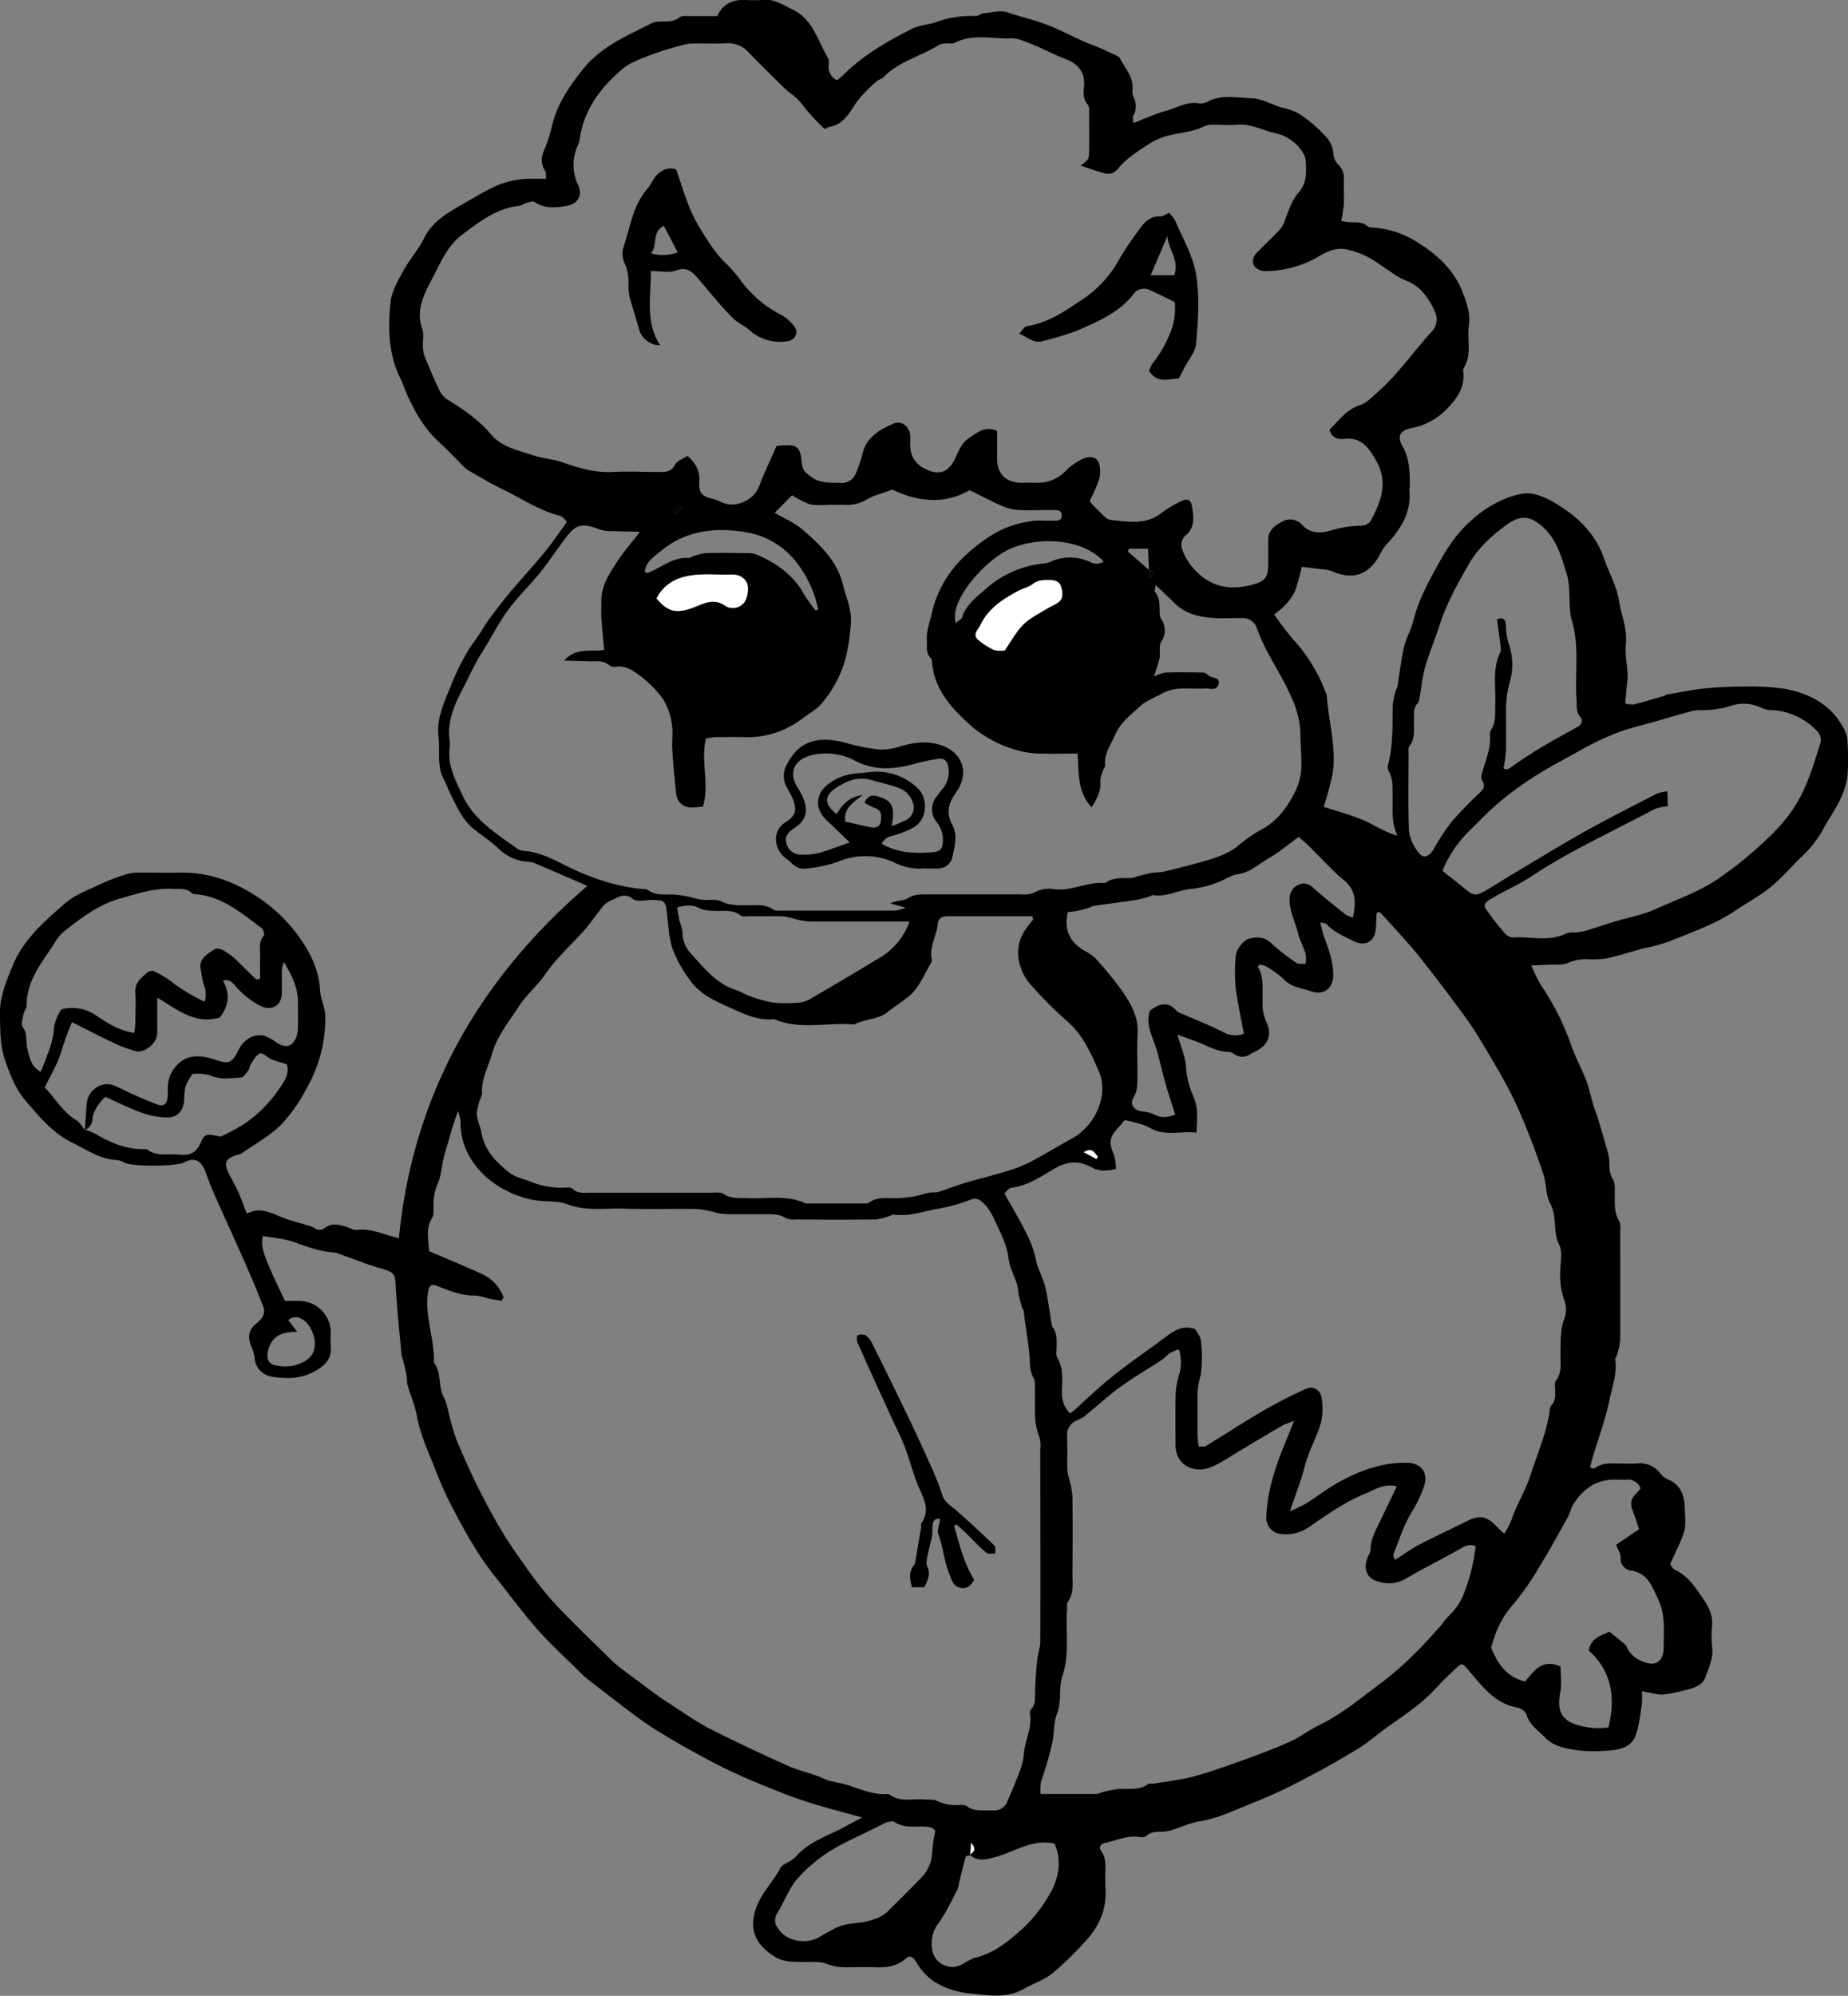 <svg xmlns="http://www.w3.org/2000/svg" viewBox="0 0 470.71 508.13"><rect x="0" y="0" width="470.71" height="508.13" fill="#808080" stroke="none"/><defs><style>.cls-1{fill:#fff;}</style></defs><g id="Layer_1" data-name="Layer 1"><path d="M599.1,222a8.3,8.3,0,0,0,2.2.27c2.59-.68,5.15-1.45,7.72-2.19.2-.06.37-.29.57-.32,3.22-.55,6.42-1.22,9.66-1.56a87.37,87.37,0,0,1,9.57-.48,60.7,60.7,0,0,1,10.89.55c6.52,1.23,12.13,4.19,15.25,10.51a7.06,7.06,0,0,1,.74,2.8,63.49,63.49,0,0,1,0,8.94,19.56,19.56,0,0,1-1.95,6.14c-1.27,2.62-3,5-4.36,7.6a28.26,28.26,0,0,1-5.55,6.93c-2.58,2.56-5,5.35-7.79,7.64s-6,3.93-8.94,5.94c-5.2,3.53-11.14,5.48-16.87,7.85a54,54,0,0,1-6.61,1.78c-3.12.84-6.2,1.83-9.34,2.53a24.44,24.44,0,0,1-4.62.2,11.59,11.59,0,0,0-5.11.91c-1.38.67-3.23.37-4.88.47-1.29.08-2.58.11-4.51.19a38.66,38.66,0,0,0,2.58,5.23,64.52,64.52,0,0,1,7.71,15.45c1.06,2.94,2.58,5.7,3.7,8.61.77,2,1.17,4.14,1.79,6.2.41,1.33,1,2.63,1.35,4,.82,2.68,1.6,5.38,2.36,8.09a10.17,10.17,0,0,1,.38,2.26c0,1.65,0,3.26,1,4.76a5.21,5.21,0,0,1,.39,2.57c.09,2.73-.36,5.51,1.19,8.07a4.84,4.84,0,0,1,.19,2.28c0,9.28.05,18.56,0,27.84a16.46,16.46,0,0,1-.81,3.79c-.1.42-.5.84-.45,1.22.57,3.68-.87,7.08-1.52,10.57a77,77,0,0,1-2.17,7.79c-.59,2-1.26,3.9-1.86,5.86-.32,1-.56,2.06-.88,3.23.42.08,1,.38,1.2.21,2.25-1.7,4.84-1.13,7.32-1.21a30.6,30.6,0,0,0,3.32,0A6.45,6.45,0,0,1,608,418a5.54,5.54,0,0,0,2,1.61c3.17,1.19,4.11,4,4.23,6.76.28,6.6.76,5.12-3.71,14.79.38.45.69,1.17,1.23,1.41,3.16,1.46,5,4.18,6.86,6.89,1.52,2.19,2.82,4.37,2.62,7.19a29.3,29.3,0,0,0,0,5.62c.36,2.8-.85,5.24-1.71,7.65s-3.63,2.91-5.93,3.51a37.43,37.43,0,0,1-5.14.93A10.52,10.52,0,0,1,606,474c-.8-.12-1.6-.29-2.66-.49a22.23,22.23,0,0,1,0,3.31c-.48,2.77-.69,5.67-1.72,8.24-.94,2.35-3.52,3.28-6,3.46a38.75,38.75,0,0,1-9.26-.06c-2.68-.46-5.64-1-7.67-3.17-1.7-1.81-4-3.15-4.71-5.83a3.24,3.24,0,0,0-2.22-1.76c-5.86-1-9.06-5.45-12.53-9.48-1.61-1.87-1.6-2.11-3.43-.39-1.61,1.52-3.21,3-4.7,4.67-3.58,3.93-7.92,6.89-12.26,9.89-2.59,1.8-4.95,4-7.63,5.61-4.14,2.58-8.41,5-12.74,7.23a126.37,126.37,0,0,1-13.2,6.28c-4.84,1.85-9.47,4.31-14.71,5.14-2.32.37-4.53,1.44-6.8,2.15a9.23,9.23,0,0,1-2.26.44c-1.53.09-3.08-.13-4.37,1.1a2.13,2.13,0,0,1-1.58.28c-3.17-.55-6,.87-8.94,1.49-1.13.23-1.64,1.15-1.07,1.93,1.69,2.31,1,4.88,1.13,7.35,0,.55,0,1.11,0,1.66.58,5.86-1.64,10.64-5.65,14.72a84.65,84.65,0,0,1-7.83,7.57c-2.19,1.71-5,2.64-7.42,4-4.45,2.52-9.24,1.49-13.85,1.08a21.68,21.68,0,0,1-8.55-2.81,15.34,15.34,0,0,1-4.87-5.18c-.9-1.41-1.59-1.82-2.75-.81-2.27,2-4.91,2.25-7.74,2.15-2.53-.1-5.08,0-7.62,0a12.82,12.82,0,0,1-4.76-.89c-1.86-.7-4.12-.4-6.2-.46-2.4-.07-4.73.07-7-1.36-4.22-2.67-7.1-6.45-4.46-13,1.48-3.66,4.29-6.29,6-9.68.27-.52,1-.8,1.55-1.16a10.07,10.07,0,0,0,2.19-1.46c3.4-4,8.35-5.44,12.72-7.82,1.19-.65,2.39-1.28,4.3-2.31-4.43-1.23-8.16-2.18-11.84-3.29-2.82-.86-5.62-1.8-8.36-2.88-4.22-1.67-8.44-3.37-12.56-5.28-3.75-1.73-7.4-3.7-11-5.7-3.14-1.72-6.21-3.55-9.24-5.45-2-1.26-3.95-2.67-5.85-4.1-3.67-2.77-7.31-5.59-10.94-8.41a26,26,0,0,1-2.21-2c-3.53-3.5-7.22-6.85-10.51-10.55-3.56-4-6.78-8.33-10.1-12.56a79.11,79.11,0,0,1-4.85-6.55c-2.14-3.39-4.17-6.87-6-10.42a90,90,0,0,1-4.83-10.29c-1.83-4.86-4.19-9.52-5.12-14.73-.46-2.63-1.6-5.14-2.35-7.73-.24-.83-.14-1.75-.3-2.61-.23-1.28-.54-2.55-.84-3.81a10.13,10.13,0,0,1-.41-1.25c-.51-5.67-1.12-11.35-1.46-17-.23-4.06-.23-4.12-4.22-5.29-3.39-1-6.68-2.32-10-3.5a4.54,4.54,0,0,0-1.24-.42c-3.63-.19-7-1.41-10.35-2.63-2.56-.92-5.38-1.11-8.06-1.61-.68,2.81.07,4.95,5.63,16.55,1,0,2.23,0,3.42,0a8.08,8.08,0,0,1,8.23,8.38,26.9,26.9,0,0,0,0,3c.4,3.41-1.54,5.17-4.26,6.64C261.63,394,258,394,254.34,393.4a5.21,5.21,0,0,1-4.37-4.85,10.68,10.68,0,0,0-.81-2.8c-.9-2.14-.87-4,1-5.67a7.13,7.13,0,0,0,1.83-1.89,3.16,3.16,0,0,0,.31-2.35c-1.53-3.91-3.16-7.79-4.86-11.64-2.59-5.89-5.29-11.73-7.89-17.62-.79-1.77-1.44-3.6-2.12-5.42-.93-2.5-2.58-3.8-5.33-2.33-2.06,1.11-13.13,1.11-15.21.13a5.16,5.16,0,0,0-1.8-.68c-4.35-.15-7.81-2.62-11.5-4.42-5-2.41-8.45-6.64-11.91-10.67-2.57-3-4.07-6.79-5.36-10.69-1.23-3.7-1.09-7.29-1.21-11-.15-4.6,1.58-8.69,3.28-12.82,2.75-6.66,8.07-11.18,13.22-15.71,2.61-2.3,6.2-3.55,9.42-5.1a52.07,52.07,0,0,1,6.31-2.38,9.86,9.86,0,0,1,2.92-.4c3.53-.05,7.07.07,10.6,0,7.49-.22,14.22,2.4,20.18,6.39a40.59,40.59,0,0,1,10.73,10.62c2.55,3.72,4.66,8,4.89,13,.1,2.17,1.3,4.23,1.33,6.62a36.05,36.05,0,0,1-4.85,18.45,40.84,40.84,0,0,1-6.57,9.24c-2.92,2.84-6.65,4.86-10,7.23a2,2,0,0,1-.62.19c-3.62,1.05-4,2.12-2.19,5.55.72,1.34,1.45,2.66,2.06,4,.73,1.66,1.34,3.39,2.07,5.28,0,0,.22.22.33.16,3.27-1.73,6.08,0,9,1.12,1.9.73,3.89,1.22,5.84,1.83a8.06,8.06,0,0,1,2.12.74,2.08,2.08,0,0,0,2.71,0c1.7-1.28,3.53-.84,5.36-.28.93.28,1.91.93,2.8.82,3.77-.46,7,1.29,10.68,2.1,3.58-36.61,20.53-66.07,48-89.69-4.38-1.9-8.88-3.86-13.39-5.78a5.9,5.9,0,0,0-1.91-.38,11.59,11.59,0,0,1-7.27-3.3c-1.91-1.74-4-3.24-6.1-4.82-3.17-2.44-4.62-6-6.34-9.44-.53-1.06-.89-2.21-1.46-3.25-1.94-3.49-1-7.31-1.44-11-.58-5,1.68-9.15,3.34-13.48a63.68,63.68,0,0,1,3.86-7.87c.94-1.69,2.18-3.21,3.26-4.83.83-1.25,1.56-2.58,2.46-3.79,1.62-2.19,3.27-4.37,5-6.45,3-3.59,6.19-7,9.17-10.66,1.93-2.34,3.62-4.89,5.64-7.65-.48-.41-1.09-1.36-1.89-1.56-5.24-1.33-9.66-4.38-14.43-6.68-3-1.45-5.88-3.19-8.79-4.85a7.59,7.59,0,0,1-1.5-1.28c-2-2-4-4.12-6.11-6.06-3.63-3.34-6-7.51-8-11.93-.62-1.38-1.06-2.84-1.74-4.19-3.05-6.13-3.14-12.71-2.51-19.24.26-2.69,1.77-5.35,3.11-7.81,1.61-3,3.94-5.53,5.42-8.54,2.15-4.35,6-6.51,9.9-8.74,2.25-1.28,4.46-2.66,6.78-3.81a22.49,22.49,0,0,1,11-2.65c1.07,0,2.13,0,3.46,0-.11-1,0-1.61-.26-2-1.2-1.86-1.07-3.59-.13-5.59a34,34,0,0,0,1.92-6.15c1.39-5.51,4.5-10,8-14.33,4.67-5.78,11.27-8.4,17.54-11.62a4.9,4.9,0,0,1,1.93-.32c1.73-.1,3.48.17,5-1.1.56-.46,1.7-.28,2.57-.29,2.31,0,4.62,0,7,0,1.38-3.05,3.76-4.17,6.82-4.13a41.18,41.18,0,0,0,5,0c2.82-.28,4.91,1.29,7.27,2.4,5.34,2.5,6.46,7.95,9.11,12.33a3.74,3.74,0,0,1,.16,2,3.77,3.77,0,0,0,2.11,3.7,12.37,12.37,0,0,0,1.42-1.1c5.12-5.18,11.35-8.75,17.76-12,2-1,4.41-1,6.52-1.83A25.91,25.91,0,0,1,433.74,47c.6,0,1.19-.63,1.82-.69,2.05-.2,4.32-.87,6.13-.26,3.56,1.2,7.23,2,10.77,3.42,3.82,1.53,7.37,3.59,11.21,5,1.82.68,3.57,1.55,5.33,2.37.49.22,1.14.44,1.34.84,1.3,2.58,3.52,4.79,3.26,8a3.76,3.76,0,0,0,.27,2,4.9,4.9,0,0,1-.09,4.74c-.21.42,0,1,0,1.83,2.89-1.1,5.49-2.34,8.23-3.08s5.18-2.35,8.15-2a3.92,3.92,0,0,0,2.27-.22c3.76-2.11,7.82-1.15,11.7-1,2.48.12,4.9,1.55,7.37,2.32a18.53,18.53,0,0,1,4.27,1.44,33.14,33.14,0,0,1,6.8,5.72,6.84,6.84,0,0,1,2.18,4.67,4.76,4.76,0,0,0,1.32,2.8,4.56,4.56,0,0,1,1.37,3.55c-.07,2.1.06,4.2,0,6.3a43.9,43.9,0,0,1-.68,4.43c.64.09,1.45.27,2.26.31,1.53.08,3.1-.17,4.39,1a2,2,0,0,0,1.24.34,24.16,24.16,0,0,1,12.18,4.2c4.55,2.89,8.63,6.75,10.65,11.81,1.07,2.66,2.26,5.67,1.79,8.9-.53,3.63.88,7.49-1.34,10.93a1.69,1.69,0,0,0-.07,1c.43,4.19-2,7.18-4.62,9.78a17,17,0,0,1-8.56,4.46c-3,.63-3.8,2-2.26,4.69,1.81,3.22,1.8,6.69,1.81,10.19,0,.32-.15.66-.12,1,.55,5.76-2.34,10-6,13.94a17.67,17.67,0,0,0-1.9,3.08c-2.75,4.6-6.77,5.77-11.77,3.54a10.73,10.73,0,0,0-2.87-.53c-1.49-.2-3-.37-4.89-.6a50.68,50.68,0,0,1-1.7,6.22,13.84,13.84,0,0,1-2.64,3.66,25.76,25.76,0,0,1-2.65,2.25,74.27,74.27,0,0,0,4.87,6.39A41.42,41.42,0,0,1,522.72,219a3.35,3.35,0,0,1,.37.91c.39,6.66,2.5,13.21,1.48,19.93a76.72,76.72,0,0,1-2.28,8.5c3.16,1,6.36,1.89,9.43,3.1s5.56,3.12,9.35,4.25c-1.68-3.69-1.13-6.87-1.23-10-.07-2.19.22-4.43-1-6.46a2.25,2.25,0,0,1-.15-1.6c1.32-5,1.09-10.05,1.19-15.12a17.23,17.23,0,0,1,.7-3.5c.13-.53.45-1,.54-1.55.53-3.22.85-6.48,1.59-9.64.56-2.4,1.86-4.62,2.45-7,1.13-4.62,3.3-8.76,5.53-12.88,2.45-4.49,5.06-8.89,9-12.33a28.21,28.21,0,0,1,9.54-6c2.16-.74,4.21-1.37,6.32-1a17.54,17.54,0,0,1,5.39,2.21c5.77,3.38,10.5,7.72,12.76,14.29,1.22,3.56,3.22,7,3.78,10.61s2.17,7.1,1.79,11c-.26,2.59.3,5.26.44,7.89a20.81,20.81,0,0,1-.18,2.61C599.38,218.73,599.25,220.24,599.1,222Zm-121.2-33.9c0,.63.09,1.27.14,1.9,1.14-1,1.25-1.65-.22-1.84-.09-1.81-.19-3.63-.28-5.54h-4.82l-.33.69ZM432.24,515.27c-.39.1-1.06.13-1.12.33-.63,2.27-1.18,4.56-1.74,6.85A6.71,6.71,0,0,1,429,524c-1.6,3-3,6.12-5,8.79a8.52,8.52,0,0,0-1.47,6.21,5.15,5.15,0,0,0,7.26,4.22c1.3-.59,2.48-1.58,3.83-1.91,4.78-1.17,8.36-4.12,11.9-7.31a36.6,36.6,0,0,0,6.74-8.42c2.42-4.06,3.52-8.57,1.49-13.28-.64-.1-1.07-.19-1.5-.23-4.9-.47-8.92,2.34-13.37,3.57-2.31.64-4.62,1.38-6.75-.51.73-.68,2-1.22.33-3ZM206.76,330.53a18.57,18.57,0,0,1,2.69,1.06c3.76,2.22,7.67,3.92,12.15,3.89.33,0,.75-.08,1,.09,2.54,1.91,5.49,1,8.28,1.31s4.33-.61,5.43-3.15c.91-2.13,1.5-2.16,4.35-1.57a1.51,1.51,0,0,0,.92,0,51.31,51.31,0,0,0,6-3.26,33.22,33.22,0,0,0,8.35-8.33c1.35-2,3.06-4,2.27-6.68-1.42-.45-2.69-.76-3.87-1.26s-2.29-1.8-3-1.53c-1,.42-1.68,1.84-2.42,2.89-.24.34-.15.92-.4,1.24-.6.76-1.28,2-2,2-2.38.2-5,.55-7.12-.26a11,11,0,0,0-5.25-.63,18,18,0,0,0-1.79,3.26,20.14,20.14,0,0,0-.32,3.59c-.29,2.71-1.82,4.31-4.49,4.22a20.46,20.46,0,0,1-6.07-1.1c-3.23-1.17-6.33-2.73-9.5-4.13-1.48,1.22-3.18,3.77-3.31,5.63a3,3,0,0,1-1.92,2.78c.17-2.29.3-4.58.51-6.87.3-3.22,3.74-5.61,6.65-4.53,1.73.63,3.35,1.55,5,2.29,2,.88,4,1.76,6,2.54,1.83.7,2.72.14,2.93-1.8.11-1,0-2,.08-3a8.58,8.58,0,0,1,.69-2.82c2.56-4.87,6.39-5.32,11.21-3.73,3.57,1.17,4.3,1.11,6.1-2.47,1.32-2.59,3.77-4.15,6.36-3.64a11.63,11.63,0,0,1,3.37,1.84c2.35,1.46,4,1,5-1.53a7.46,7.46,0,0,0,.38-2.59c.05-2.1,0-4.2,0-6.3,0-3.75-1.67-6.95-3.57-10.12a6.46,6.46,0,0,0-.54,2.48c0,1.88.05,3.76,0,5.64-.15,3-2.61,4.36-5.33,3.09a21.22,21.22,0,0,1-6.17-4.76c-.82-.85-1.51-2.26-3.5-1.75,2,3.49,1.36,6.65-.82,9.43-6.26,1.8-10.72-1.95-15.91-5.1v4.14c0,1.77.09,3.54-.05,5.3-.18,2.31-3.27,4.78-5.4,4.22a33.17,33.17,0,0,1-5.7-2.14c-3.42-1.6-6.77-3.35-10.58-5.26-.61,1.56-1.21,3-1.74,4.49-.65,1.82-1.11,3.71-1.88,5.48-1,2.26-2.19,4.42-3.32,6.65,2.85,2.86,4.64,6.4,8.14,8.38C205.49,328.67,206,329.75,206.76,330.53ZM395.2,75.76A54.85,54.85,0,0,1,389.82,70a12.69,12.69,0,0,0-2.9-3,25.5,25.5,0,0,1-3-2.64c-2.75-2.71-5.5-5.41-8.19-8.19a6.84,6.84,0,0,0-5.6-2.24c-2.76.13-5.53,0-8.29.05a10.3,10.3,0,0,0-2.6.33c-2.69.76-5.41,1.45-8,2.46s-5.45,1.93-7.53,3.68c-5.7,4.79-10,10.6-11,18.32a3.11,3.11,0,0,1-.29.94,11.87,11.87,0,0,0,0,10.4c1.14,2.64-.14,4.74-3,5.23s-5.56.72-8.14-1c-.45-.3-1.41.07-2.1.25s-1.17.67-1.78.73c-5.8.59-10.18,4.06-14.58,7.36-3.21,2.42-5,6-6.77,9.56-2.26,4.55-5.37,9-3.32,14.59.43,1.18.05,2.63.12,4a7.92,7.92,0,0,0,.35,2.59c1.17,2.93,2.42,5.83,3.77,8.67a5.83,5.83,0,0,0,2,2.46c4.1,2.53,8.07,5.21,11.19,8.91,2.87,3.41,7,4.08,10.86,5.39,2.35.8,4.93.93,7.28,1.74,4.23,1.48,8.43,2.73,13,2.48,3.74-.2,7.51,0,11.26,0,1.75,0,3.44.23,4.52-1.87.51-1,2-1.47,3.17-2.22,2,1.83,3.18,3.69,3,6.41-.17,3.13.58,3.84,3.52,4.56a11.45,11.45,0,0,1,2.11.8c3.51,1.71,8.21-.37,9.61-4.05,1.35-3.53,3-6.95,4.42-10.24,5.38-.57,6-.17,6.51,4.71.19,1.66,1.25,2.37,2.44,3.23,2.25,1.62,4.76,1.35,7.27,1.44a3.82,3.82,0,0,0,4.09-2.63,34.2,34.2,0,0,0,1.63-4.89c.9-4,4.31-6,7.74-7.5,2.15-1,4.17.61,4.39,3a13.14,13.14,0,0,1,0,1.66c-.17,3.27,1.05,5.58,4.2,7s5.39.68,7-2.38c1-2,1.72-4.3,3.76-5.65s4-3.19,7.17-1.85c0,2.35,0,4.75,0,7.15,0,3.85,2.24,6,6.1,6.07,1.33,0,2.66-.06,4,0a9.68,9.68,0,0,0,7.34-3,15,15,0,0,1,4.52-3.15c1.88-.77,3.66-.35,4.08,1.5a8,8,0,0,1-.09,3.91,45.69,45.69,0,0,1-2.39,5.42,28.09,28.09,0,0,0,2.05,2.23c1.05.94,2.12,2.42,3.3,2.55,4.42.46,9,1.38,13-1.81a29.63,29.63,0,0,1,5.08-3c1.48-.74,2.35-.34,2.63,1.3.45,2.61.84,5.3-1.49,7.37a3.15,3.15,0,0,0-1,3.59,13.94,13.94,0,0,0,1.94,3.73c4.06,5.34,9.05,7,15.51,5.43,3.79-1,4.46-1.79,4.48-5.62,0-2,0-4,0-6,0-2.35,1.78-3.66,3.42-4.49a4.17,4.17,0,0,1,5.19.72c2.21,2.5,5.26,2.18,7.68,1.36a28.92,28.92,0,0,1,7.41-1.11,3.15,3.15,0,0,0,2.24-1c2.77-4.91,4.68-10,1.59-15.49-1.73-3-3.64-6.12-8-5.61-1.75.21-3.27-.2-3.95-2.3,2.41-2.44,4.45-5.3,8.09-6.43,1.38-.43,2.51-1.72,3.68-2.72,5.48-4.67,9.5-10.66,14.33-15.91a4.52,4.52,0,0,0,.69-5.24c-1.59-3.37-3.67-6.42-7.49-7.79a17.86,17.86,0,0,1-3.36-1.92c-2.1-1.35-4.09-2.9-6.29-4.07a20.69,20.69,0,0,0-5.23-1.83c-2.86-.63-5.33.64-7.69,2.08A27.51,27.51,0,0,1,508,111.93a8.23,8.23,0,0,1-1.32-.06c-2.51-.55-3.21-2.71-1.44-4.56s3.62-3.56,5.36-5.4a7.61,7.61,0,0,0,1.64-2.39c1-2.65,1.78-5.45,3.69-7.62,2.15-2.43,1.94-5.27,1.78-8.1a5.14,5.14,0,0,0-1.11-2.6,11,11,0,0,0-6.66-4.4c-3.25-.69-6.23-2.48-9.75-2.14-2,.19-4,0-6,0a5.39,5.39,0,0,0-2.25.37c-2.73,1.39-5.78,1.6-8.67,2.27a17.38,17.38,0,0,0-5.64,2.36c-2.83,1.85-5.71,3.68-7.88,6.35a3,3,0,0,1-3.31,1c-2-.51-4-1.26-6.07-1.93,2.05-1.49,2.13-1.49,2.18-4,.06-3.31,0-6.62,0-9.93a2.58,2.58,0,0,0-.32-1.58c-1.19-1.3-1.16-2.87-1-4.38.38-3.76-1.34-6-4.74-7.26-2.91-1.13-5.68-2.63-8.58-3.79-1.7-.69-3.55-1.54-5.29-1.47-4.77.2-9.69-1.25-14.3,1.15-.54.27-1.31.07-2,.14a4.57,4.57,0,0,0-1.92.34c-4.66,2.93-10.3,4.18-14.28,8.31-.43.46-1.22.55-1.68,1a35.3,35.3,0,0,0-5,5.13c-1.91,2.75-3.31,5.85-7.09,6.49A7.16,7.16,0,0,0,395.2,75.76ZM313.4,373.22l-.52.86c-1.13-.19-2.28-.35-3.41-.58a15.3,15.3,0,0,0-3.17-.74c-3.48.06-6.6-1.15-9.72-2.42-1.55-.63-2.15-.24-2.41,1.47-.95,6.09,1.64,11.88,1.49,17.89a.55.55,0,0,0,.12.31c1.87,2.6.91,6,2.42,8.72.8,1.47,1,3.27,1.46,4.92a56.12,56.12,0,0,0,1.77,5.88c1.62,3.89,3.32,7.75,5.19,11.53s3.87,7.5,6,11.13c1.78,3,3.77,5.92,5.82,8.76a100.59,100.59,0,0,0,7.64,9.84c4.81,5.17,9.93,10,15,15a27.93,27.93,0,0,0,2.79,2.3c2.89,2.17,5.78,4.34,8.7,6.47,1.31.95,2.67,1.82,4,2.68,3.12,2,6.14,4.17,9.42,5.83,6.55,3.32,13.2,6.44,19.9,9.44,2.84,1.28,6,1.85,8.84,3.14,2,.93,4.18,1.1,6.24,1.72,3.21,1,6.3,2.41,9.76,2.34.33,0,.75-.07,1,.1,2.67,2,5.73,1,8.64,1.24,1.2.1,2.59-.12,3.56.42a10.43,10.43,0,0,0,5.12,1c.77,0,1.74-.14,2.27.25,2.08,1.56,4.43,1,6.7,1.12a3.64,3.64,0,0,0,3.81-2.55c.89-2.09,1.82-4.16,2.6-6.3a18.79,18.79,0,0,0,1.48-5.28c.18-3.61,2.25-6.93,1.54-10.64a1.23,1.23,0,0,1,.26-.94c1.37-1.35,1-3.07,1.05-4.69.15-2.52.27-5.05.52-7.56.17-1.73.81-3.44.82-5.16.06-16.24,0-32.47,0-48.71a8.89,8.89,0,0,0-.23-3.28c-1.55-3.73-1-7.61-1.15-11.46,0-1.2.19-2.61-.35-3.57-1.12-2-.83-4-1.05-6.1-.38-3.68-1-7.34-1.48-11,0-.31-.33-.57-.42-.88-.29-1-.59-2.06-.8-3.11-.18-.85-.14-1.77-.4-2.59-.71-2.26-1.94-4.44-2.2-6.73-.36-3.16-1.72-5.83-3-8.58-1-2.16-1.94-4.38-3.93-5.94a2.42,2.42,0,0,0-2.67-.44,46.28,46.28,0,0,1-8,2.27c-3.87.59-7.62,2.12-11.66,1.54-.37-.06-.8.31-1.22.42a14.33,14.33,0,0,1-3.45.83c-6.74.08-13.48.05-20.22,0a5.29,5.29,0,0,1-2.58-.35c-1.83-1.17-3.8-1-5.77-1-3,0-6,0-8.95,0a17.12,17.12,0,0,1-2.93-.36,29.26,29.26,0,0,0-4.74-.95c-6.3-.11-12.6.11-18.89-.1-4.77-.15-9.53.7-14.33-1.1-3-1.13-6.54-.42-9.92-1.39a25.79,25.79,0,0,1-10.64-5.41c-4.18-3.8-6.81-8.52-6.69-14.44a11.81,11.81,0,0,0-.66-2.51c-.85,2.62-1.56,4.51-2.07,6.46s-1.2,3.89-1.66,5.89-.58,4.41-1.48,6.24a13.6,13.6,0,0,0-1,5.72c-.06,1,.11,2.16-.36,2.9-1.74,2.71-.85,5.49-.81,8.43,4.6,2,9.11,3.84,13.54,5.87A10.35,10.35,0,0,1,313.4,373.22ZM506,288.47l-.51.5c1.7,2.87,1.15,6,1.23,9a11.29,11.29,0,0,0,.94,5.08c1.7,3.44.31,6.3-3.24,7.78-.3.13-.57.33-.86.49a3.49,3.49,0,0,1-4,0,3,3,0,0,0-1.51-.61c-2.95,0-5.38-1.57-8-2.55-1.54-.59-3.1-1.14-5-1.83.88,3.23,2.12,5.9,2.2,8.61a22,22,0,0,0,2,7.46c1.19,3,.72,5.69.68,8.88-4.23-.45-8.13,1-11.94-1.23-1.92-1.1-4.29-1.4-6.33-2-.73.85-1.22,1.45-1.73,2-2.34,2.57-2.42,3.65-1,7.05a13,13,0,0,1,.43,3.44c-2.35.5-4.2.65-6.12-.39-3.18-1.74-6.07-1.72-9.53.29s-6.76,4.37-10.92,4.84c-.76.09-1.41,1.14-1.81,1.5,1.84,3.31,3.6,6.19,5.09,9.2A27.77,27.77,0,0,1,449,363.6c.43,2.4,1.81,4.62,2.38,7,.73,3.06,1.07,6.21,1.59,9.32a2.26,2.26,0,0,0,.3.94c1.16,1.54,1,3.33,1,5.09,0,.88-.23,1.94.17,2.61,1.64,2.78,1.23,5.77,1.18,8.72a7.2,7.2,0,0,0,2.05,5.47,11.62,11.62,0,0,0,1.06-.77c3.25-2.93,6.38-5.95,9.82-8.7,4.28-3.41,8.79-6.46,13.15-9.73,2.25-1.69,4.65-3.46,7.86-2.24.48.92,1.35,1.85,1.43,2.84a32.94,32.94,0,0,1,0,8.76,22.09,22.09,0,0,0-.84,4.4c0,3.75,0,7.51,0,11.26a22.76,22.76,0,0,0,.34,2.64c.77-.05,1.41.09,1.81-.15,4.83-2.95,9.57-6.05,14.45-8.9,3.55-2.07,7.24-3.91,11-5.67a2.81,2.81,0,0,1,4,2.25,16.54,16.54,0,0,1-.11,6.24c-1.08,3.82-3.16,7.3-4.16,11.21-.93,3.7-2.38,7.26-3.8,11.48a42.51,42.51,0,0,0,4.19-2c2.83-1.79,5.47-3.9,8.4-5.48,5.38-2.92,11-5,17.36-4.85,3.53.1,5.51,2.57,4.12,6.26a31.62,31.62,0,0,1-2.78,5.88c-2.22,3.5-3.43,7.42-4.94,11.22-.11.28.21.72.42,1.38,2.15-1.38,4-2.75,6-3.8,4.14-2.16,8.39-4.12,12.57-6.2,2.91-1.45,4.77-1.16,7,1.16.67.69,1.39,1.34,2.26,2.17a21.15,21.15,0,0,0,1.79-3.38c1.25-3.92,3.54-7.36,4.82-11.34,1.78-5.55,4.16-10.9,5-16.73a2.35,2.35,0,0,1,.36-1.23c1.17-1.18,1-2.63,1-4,0-.77-.21-1.77.18-2.28,1.74-2.27,1.07-4.85,1.17-7.33.12-2.84-.15-5.65,1-8.45a7,7,0,0,0-.06-4.84,18.63,18.63,0,0,1-1-7.14c0-2.32.66-5-.27-6.87-1.68-3.39-.44-7.16-2.3-10.51-1.19-2.15-.88-5.09-1.74-7.49a186.63,186.63,0,0,0-6.95-17.87c-2.84-6-6.3-11.65-9.72-17.32-2-3.28-4.34-6.32-6.62-9.39q-3.91-5.26-8-10.41c-1.57-2-3.25-3.87-4.93-5.77s-3.65-4-5.47-6l-.77.28-.18,3.79c-.15,3.38-2.59,4.91-5.66,3.38-2.44-1.22-5-2.23-6.94-4.34-.21-.24-.72-.21-1.57-.42a37.09,37.09,0,0,0,1,3.76c1.12,3,2.22,6,2.3,9.36.08,3.66-2.29,5.6-5.81,4.38-2.25-.77-4.9-1-6.77-3a23.89,23.89,0,0,0-4.46-3.26A5.63,5.63,0,0,0,506,288.47ZM339,208.37c-.27-3.06-.52-5.53-.69-8-.08-1.32,0-2.65,0-4-.2-4,1.86-7.1,3.84-10.19,1.69-2.63,3.77-5,6-7.89-2.5-.05-4.65-.06-6.8-.15a10.8,10.8,0,0,1-3.58-.44c-5.31-2.2-6.57-.53-9.3,3.15-2.13,2.88-4.1,5.9-6.41,8.63-2.55,3-5.35,5.75-7.71,9s-4.21,7-6.4,10.44c-1.91,3-3.35,6.3-5,9.46-2.13,4.11-4,8.29-3.3,13.11a8.28,8.28,0,0,1,0,2c-.5,4.47,1.57,8.29,3.36,12.07,2.87,6.08,8.49,9.55,13.72,13.32a3.79,3.79,0,0,0,1.84.66c3.55.24,6.71,1.77,9.77,3.31,6.53,3.31,13.28,5.78,20.62,6.42a2.62,2.62,0,0,1,1.28.26c1.94,1.53,4.22,1,6.38,1.11a32.6,32.6,0,0,1,3.55.5c1.25.24,2.48.69,3.74.84,1.63.21,3.54-.28,4.89.4,2.13,1.08,4.24,1,6.42,1,2.39.05,4.86-.42,7,1.18a3,3,0,0,0,1.62.19q14.75,0,29.5,0a11.35,11.35,0,0,0,2.49-.75l-3.94-1.1c1.55-.78,3.31-.56,4.45-1.29,1.68-1.07,3.34-1,5.07-1,8,0,15.91,0,23.87,0a6.76,6.76,0,0,0,3.22-.4,7.6,7.6,0,0,1,5.12-.92c4.48.6,8.54-2,13-1.55,2-1.54,4.38-1.19,6.67-1.29a9.22,9.22,0,0,0,1.57-.44c1.25-.31,2.5-.65,3.76-.88,1-.18,2-.08,2.95-.3,3.24-.78,6.48-1.58,9.68-2.5s6.25-1.82,8.91-3.82a41.37,41.37,0,0,1,5.81-4.15c4.34-2.18,6.93-5.72,9.06-9.9a15.29,15.29,0,0,0,1.58-6.92c0-2.65-.23-5.29-.25-7.94a23.19,23.19,0,0,0-2.27-9.12c-1.81-4.2-4.3-8.1-6.42-12.16a49.44,49.44,0,0,1-2.37-5.37,3.73,3.73,0,0,0-3.69-2.67c-2.65-.06-5.32.17-7.95-.07-3.48-.31-6.84-1.18-9.45-3.82-1.43-1.44-2.94-2.82-4.73-4.54-.1.95-.34,1.51-.16,1.74,1.21,1.51,1.16,3.25,1.18,5a4,4,0,0,0,.39,1.91,5.08,5.08,0,0,1,0,5.85c-.66,1.08-.15,2.81-.42,4.2a44.75,44.75,0,0,1-1.44,4.59,11.75,11.75,0,0,1,2.93-1c3.09-.1,6.18-.07,9.28,0a2.07,2.07,0,0,1,1.49.53c.76,1.09,3.44.38,2.73,2.59-.52,1.62-2.28.86-3.5.94-3.69.25-7.51-.67-11,1.36-1.78,1-3.88,1.72-5.34,3.09-2.37,2.21-5.08,4.11-6.45,7.35-1.05,2.48-2.79,4.65-2.54,7.59.05.58-.49,1.19-.67,1.81a6.93,6.93,0,0,0-.58,2.53c.27,2.46-.88,4.31-2.19,6.53-3.73-4-3.21-8.84-3.6-13.68-3.19,0-6,.06-8.89,0a23.55,23.55,0,0,1-7-1,30.72,30.72,0,0,1-11.3-6.14c-4.9-4.44-9.34-9.16-9.88-16.26a1.6,1.6,0,0,0-.31-.93c-1.27-1.25-.92-2.85-1-4.37-.15-2.35.66-4.48,1.19-6.73a28.59,28.59,0,0,1,7.9-14.34,45,45,0,0,1,6.59-5.32,25.32,25.32,0,0,1,11.43-4.15c1.75-.19,3.54,0,5.3-.05.9,0,1.89,0,1.95-1.25.07-1.47-1.05-1.43-2.06-1.47-.55,0-1.1,0-1.66,0-2.32,0-4.64.1-7,0a12.54,12.54,0,0,1-4.11-.88c-2.76-1.19-5.43-2.61-8.65-4.18-6.14,3.6-13,3.08-19.65-.14-2.35.88-4.74,1.42-6.71,2.62a9.87,9.87,0,0,1-5.66,1.24h-4a21,21,0,0,1-4.63-.1A25.23,25.23,0,0,1,386.9,169l-4.44,4.45c2.64,1.57,5.13,2.61,7.07,4.29,4.49,3.89,8.88,8,10.33,14.1.75,3.15,2.24,6.16,2,9.57a55.05,55.05,0,0,1-1.23,8.7,29.76,29.76,0,0,1-6.26,11.95c-1.25,1.55-3.24,2.52-4.87,3.78a22.78,22.78,0,0,1-14.91,4.74c-2.43-.06-4.87,0-7.3,0a17.74,17.74,0,0,0-2.36.36c-1.39,5.88,1,11.66-.76,17.34-1.07.08-1.93.21-2.8.19a3.73,3.73,0,0,1-4-3.53c-.44-3.72-.77-7.45-1-11.18-.14-2.2.25-4.47-.13-6.61a16,16,0,0,0-2.28-6.33,27.33,27.33,0,0,0-6-6c-1.56-1.16-3.38-2.42-5.65-2.19a2.79,2.79,0,0,1-1.91-.28c-1.62-1.45-3.53-1-5.36-1.06s-3.82-.12-6.23-.19C332,207.54,336,209,339,208.37ZM448.3,277l-.23-.82h-8.51q-6.3,0-12.6,0c-1.38,0-2.81.12-2.95,1.9-.25,3-2.2,5.77-1.56,9a1.94,1.94,0,0,1-.32,1.26c-1.73,2.9-2.93,6.19-5.69,8.37-1.69,1.35-3.52,2.52-5.21,3.86-2.51,2-5.81,1.73-8.5,3.16-6.73-.6-13.62,1.48-20.22-1.27a1.45,1.45,0,0,0-.66-.05c-3.84.3-7.19-1.33-10.52-2.84-3.86-1.74-7.88-3.42-10.41-7.06a33.05,33.05,0,0,1-4.45-7.93c-1-3-1.09-6.23-1.48-9.38-.35-2.81-.55-3.07-3.51-3.15-1.77-.06-4.08.6-5.18-.28-2.34-1.85-3.89-.15-5.66.44a5.66,5.66,0,0,0-2.25,1.87c-1.6,1.95-3,4.1-4.66,5.95-3.33,3.64-7,6.94-9.82,11.08-2,2.85-4.75,5.1-6.69,8.12-2.5,3.9-5.49,7.39-6.8,12.06-.93,3.29-2.7,6.34-2.51,9.94a6.39,6.39,0,0,1-.59,1.83,17.15,17.15,0,0,0-.71,2.8c-.2,1.88.83,3.58,1.12,5.3.78,4.67,3.77,7.59,7.06,10.26,1.53,1.23,3.73,1.62,5.62,2.4a21.12,21.12,0,0,0,9.34,1.42,1.85,1.85,0,0,1,1.24.34c1.28,1.26,2.87,1,4.38,1H366.2c1.1,0,2.45-.23,3.24.3,1.84,1.23,3.78,1,5.74,1.07,5,.3,10.16-.95,15,1.29a2.42,2.42,0,0,0,1,.07h13.59c.55,0,1.25.11,1.63-.17,2.47-1.82,5.3-1,8-1.21a30.68,30.68,0,0,0,3.58-.43c1.25-.23,2.47-.66,3.73-.91.75-.15,1.58,0,2.3-.18,2.27-.7,4.48-1.59,6.76-2.28,3.7-1.1,7.46-2,11.16-3.16a33.33,33.33,0,0,0,5.66-2.24c3.56-1.87,7-4,10.53-5.93,6-3.22,9.52-11.15,6.9-17.14-2-4.53-4-9.18-7.94-12.64a102,102,0,0,1-9.36-9.35,12.84,12.84,0,0,1-2.95-5.64,10.38,10.38,0,0,1,1.38-8.2C446.81,278.82,447.58,277.91,448.3,277Zm1.85,222.65c5.11,0,9.72,0,14.33,0a6.33,6.33,0,0,0,1.26-.4,31.06,31.06,0,0,1,4.12-.85c2.59-.23,5.3.5,7.67-1.23.39-.28,1.08-.09,1.63-.18,3.21-.54,6.48-.87,9.62-1.7,4-1.05,7.87-2.41,11.74-3.8,4.38-1.58,8.77-3.18,13-5.07,2.79-1.24,5.26-3.16,8-4.5,5.77-2.81,10.58-7,15.69-10.75a83.16,83.16,0,0,0,8.19-7.18c2.3-2.2,4.39-4.63,6.54-7,.74-.81,1.32-1.78,2.1-2.55a15.45,15.45,0,0,0,4.19-6.42A48,48,0,0,0,561,436.54a3.66,3.66,0,0,0-3.36.38c-4.91,2.8-10,5.3-14.86,8.14a8.3,8.3,0,0,1-6.38.57c-3.21-.74-4.17-3.39-2.8-6.46a5.14,5.14,0,0,0,.64-1.83c0-2.51,1.23-4.61,2.24-6.77,1.42-3,2.89-6,4.45-9.23-3.25-.86-5.61.88-8,1.83-5.06,2.05-9.55,5.2-14.05,8.3a10.34,10.34,0,0,1-7.41,2,4.13,4.13,0,0,1-3.8-4.17,42.71,42.71,0,0,1,2.09-11.58c1.25-4.28,3.17-8.37,5-13.11-1.51.64-2.44.92-3.26,1.39-3.55,2.07-7.07,4.19-10.6,6.29-2.25,1.33-4.41,2.84-6.76,3.93-4.71,2.2-9.62-.2-9.59-5.49,0-4.42-.08-8.84.05-13.26a20.75,20.75,0,0,1,.93-4.77,10.85,10.85,0,0,0-.13-6.27,15.54,15.54,0,0,0-2.32,1c-.73.47-1.29,1.21-2,1.69-3.52,2.31-7.17,4.42-10.58,6.89-3.16,2.29-6.05,5-9.09,7.44a10,10,0,0,1-2,1.1,3.86,3.86,0,0,0-2.47,3.89c.09,2.87,0,5.74.05,8.61a15.61,15.61,0,0,0,.52,2.57,22.29,22.29,0,0,1,.78,4.15c.09,6.52.07,13,0,19.56,0,2.5.45,5.08-1.15,7.38-.33.47-.16,1.29-.21,1.95-.41,5.66.71,11.34-1.21,17-1,3-.09,6.36-1.37,9.6-.94,2.4-.62,5.28-1.34,8a86.88,86.88,0,0,1-2.72,9.27A13.31,13.31,0,0,0,450.15,499.63ZM609.94,248.19a12.8,12.8,0,0,0-3.37.71c-10.5,5.63-21.39,10.51-31.38,17.13-3.36,2.23-7.23,3.83-10.73,6-1.14.7-1.44,1.44-.8,2.37,1.45,2.07,3,4.08,4.64,6a3.19,3.19,0,0,0,2.19,1.19c4.55-.31,9.25,1.2,13.67-1.06a7,7,0,0,1,2.29-.22,16,16,0,0,0,2.58-.43c2.38-.71,4.73-1.53,7.1-2.25,3.6-1.1,7.39-1.76,10.78-3.3,5.23-2.38,10.67-4.26,15.57-7.49a98.44,98.44,0,0,0,13-10.57,45.08,45.08,0,0,0,5.9-6.68c3.7-5.21,5.5-11.32,7.38-17.34a3.2,3.2,0,0,0-.9-3.32,17,17,0,0,0-11-5.2,7.26,7.26,0,0,1-2.87-.51,10.32,10.32,0,0,0-8.33-.49,25.41,25.41,0,0,1-7.43,1,8.69,8.69,0,0,0-2,.17c-3,.82-6,1.69-9,2.56-3.4,1-6.88,1.77-10.17,3a74.43,74.43,0,0,0-9.7,4.65c-4.07,2.28-8.22,4.38-12.16,7a75.45,75.45,0,0,0-13.42,10.95c-.84.89-1.71,1.73-2.59,2.57a30.29,30.29,0,0,0-6.64,10c2.09,1.65,4.08,3.19,6,4.79,1.78,1.46,2.57,1.62,4.71.4,2.43-1.39,4.77-2.94,7.18-4.37,6.25-3.72,12.46-7.54,18.81-11.09,6-3.33,12.08-6.38,18.16-9.5a10,10,0,0,1,2.43-.45Zm-41.85-9.66c1.06.64,1.69-.16,2.52-.73,2.3-1.59,4.64-3.12,7-4.55,3-1.79,6.07-3.48,9.15-5.16,1.19-.66,1.73-1.6.87-2.66-1.13-1.38-.82-2.9-.93-4.41-.46-6.65.77-13.32-1.17-20-1.12-3.88-.11-8.18-1.43-12.31s-2.37-8.14-5.57-11.24-5.83-3.68-9.45-1.09c-3.83,2.75-7.42,6-9.8,10.11-2.91,5.08-5.76,10.19-7.55,15.81-1.11,3.5-2.58,6.88-3.58,10.4-.77,2.7-1,5.54-1.54,8.32a1.75,1.75,0,0,1-.33.91c-1.2,1.15-.93,2.63-1,4-.09,2.38.49,4.85-1.19,7-.29.36-.18,1.07-.18,1.62,0,6.62-.16,13.25.1,19.86a11,11,0,0,0,2.22,5.26c1.22,1.79,2.34,1.64,3.72,0a13.71,13.71,0,0,0,.82-1.39,59.56,59.56,0,0,1,4.14-6.19,99,99,0,0,1,7.14-7.35c1-1,1.51-1.8.59-3.09a2,2,0,0,1-.14-1.45c.84-3.36,2.45-6.55,2.15-10.16a2.11,2.11,0,0,1,.24-1.28c1.37-2,1-4.22,1.1-6.4.22-4.46-.84-9,1.27-13.34a3.22,3.22,0,0,0,.08-1.64c-.27-2.23-.59-4.45-.9-6.79,1.53-.61,2.17-.06,2.28,1.56a15.62,15.62,0,0,0,.66,4.51,16.29,16.29,0,0,1,.29,10,26.3,26.3,0,0,0-.94,6.43c0,3.64.05,7.28,0,10.93A35.1,35.1,0,0,1,568.09,238.53Zm-38.37,38c.88-3.91.82-7-2.33-9.59s-5.85-5.68-8.77-8.53c-.92-.89-1.91-1.73-2.69-2.43-2.74,2-5.09,4-7.7,5.49s-4.64,3.56-7.78,4c-1.85.26-3.52,1.56-5.35,2.16a25,25,0,0,1-6.28,1.57c-3.4.19-6.47,2.18-10,1.6-.27-.05-.58.28-.9.36a27.35,27.35,0,0,1-3.4.87c-3.66.56-7.32,1-11,1.55-.31.05-.58.32-.89.41-1,.3-2.05.6-3.1.83-.83.17-1.68.23-2.42.33-1.09,4.87.75,8,4.88,10.16a10.77,10.77,0,0,1,3,2.5,87.86,87.86,0,0,1,5.6,6.9c2.45,3.47,4.63,7,4.31,11.66-.24,3.4,0,6.84-.06,10.26,0,2,.14,3.85-1,5.73-1,1.67.05,3.14,2.06,3.5a10,10,0,0,1,3.12.75c1.82,1,3.49.79,5.46.08-.26-.79-.46-1.39-.64-2-.69-2.17-1.42-4.32-2-6.51-.73-2.6-1.32-5.25-2.05-7.85-.93-3.31-3-6.41-1.77-10.08,2.3-1.8,4.57-2.6,6.83.06a3.18,3.18,0,0,0,1.15.62c3.59,1.57,7.27,3,10.74,4.78a6.33,6.33,0,0,0,5.22.4c-.75-4.11-1.62-8-2.13-12a52,52,0,0,1,0-7.28c0-1.95,1.83-4.57,3.67-5s3.78-.41,5.48,1.26a49.79,49.79,0,0,0,6.42,5c.48.34,1.35.14,2.29.21a9.86,9.86,0,0,0,0-2.59c-.6-1.84-1.56-3.58-2-5.45-.69-2.82-2.19-5.41-2.07-8.48a3.75,3.75,0,0,1,2.32-3.63c1.45-.67,2.64-.17,3.86.93,2.6,2.36,5.38,4.52,8.12,6.72A7.09,7.09,0,0,0,529.72,276.48ZM603,421.85a3.4,3.4,0,0,0-3.56-2.23c-1.1.08-2.21,0-3.32,0-4.72.11-8,2.59-10.35,6.47-.56.92-.72,2.08-1.25,3-2.45,4.39-4.86,8.8-7.5,13.07a68.68,68.68,0,0,1-6.76,9.59,22.49,22.49,0,0,0-4,6.66c-.53,1.28-.89,2.64-1.33,3.95,1.65,4.14,4,7.59,8.69,8.66,2.28-2.77,4.33-5.89,9-3.82,0,2.14.33,4.39-.07,6.51-.85,4.59.06,7.42,5.25,8.61a18,18,0,0,0,7,.39c1.92-7.69.8-14.4-5-19.56.57-3.29,3.15-3.76,5.23-4.83,1.34,1.07,2.69,2.13,4,3.22a2.25,2.25,0,0,1,.52.84,6.74,6.74,0,0,0,3.7,3.41c3.34,1.58,5.61.35,5.64-3.42,0-4.14.5-8.35-1.4-12.28-1.5-3.1-2.51-6.56-6.73-7.28a3.12,3.12,0,0,1-2.84-3.48c0-.87-.62-1.79-1.14-3.13l5.82-3.94c-.41-1.23-.8-2.82-1.44-4.29-.78-1.8-.86-3.37.72-4.78A14.08,14.08,0,0,0,603,421.85ZM250.45,292.35l.94-.3c0-1.84-.07-3.69,0-5.53s-.5-3.73.94-5.39c.25-.29-.12-1.61-.57-1.95-5.15-3.78-10.05-8.09-16.86-8.61a1.55,1.55,0,0,1-.93-.27c-1.35-1.35-3.06-1-4.69-1.07-4.78-.31-9.17,1.21-13.69,2.49-5.53,1.58-9.86,4.95-14.19,8.36-1.46,1.15-2.38,3-3.48,4.62-2.95,4.29-6,8.55-6,14.13,0,.8-.67,1.58-.83,2.4-.2,1-.66,2.48-.18,3.13,1.26,1.71.75,3.59,1.16,5.35.52,2.28.94,4.82,3.44,6.07.64-1.61,1.21-2.88,1.63-4.19a24.4,24.4,0,0,0,1.65-5.88,11,11,0,0,1,2-5.84,10.77,10.77,0,0,1,9,1.71c2.9,1.93,5.82,3.75,9.56,4.32.09-.86.23-1.7.25-2.55,0-2.53.18-5.09,0-7.61-.23-2.68,1.59-3.94,3.22-5.36a1.73,1.73,0,0,1,1.53-.19,24.18,24.18,0,0,1,3.92,2.26,47.13,47.13,0,0,0,9,5.51,6.56,6.56,0,0,0-.24-4.38c-.39-1.24-.51-2.56-.78-3.84-.54-2.65,1.45-3.73,3.13-4.91,1.5-1.05,2.74.14,3.92.86a16.14,16.14,0,0,1,2.51,2.11C247.35,289.29,248.89,290.83,250.45,292.35Zm166.36-14.81h-4c-7.06,0-14.13,0-21.19,0a19.43,19.43,0,0,1-3.52-.52,23.7,23.7,0,0,0-3.44-.79c-2.87-.12-5.74,0-8.61-.05-.76,0-1.76.21-2.26-.19-2.16-1.7-4.63-1-7-1.2a8.59,8.59,0,0,1-3.48-.62c-1.82-1.05-3.51-.81-5.72-.23.22,1.25.38,2.38.63,3.49a12,12,0,0,1,.74,2.76,8,8,0,0,0,2.25,5.61c3.32,3.6,6.41,7.61,11.42,9.18,1.13.36,2.13,1.08,3.26,1.45a34.68,34.68,0,0,0,6.18,1.74,33.83,33.83,0,0,0,6.6,0,6.45,6.45,0,0,0,2.74-.88q8.64-5,17.2-10.19A17.61,17.61,0,0,0,416.81,277.54Zm6.53,231.57c-.34-.91-1.57-1.14-3-1.18-2.49-.06-5,.43-7.36-1.14-.58-.39-2,0-2.75.39-6,3.24-12.54,5.48-17.76,10a30.6,30.6,0,0,0-5.05,5.06c-1.68,2.38-2.72,5.2-4.27,7.69a3.31,3.31,0,0,0,.15,3.95c1.88,3.05,6.66,4.19,10.16,2.39,2.21-1.14,4.33-2.71,6.69-3.27s5.08-.45,7.59-1.46a9,9,0,0,0,3.34-1.81c2.88-2.88,5.8-5.72,8.61-8.67a9.64,9.64,0,0,0,2.87-6.71A45.48,45.48,0,0,1,423.34,509.11Zm-74-320.51c.55.12.68.2.77.17,3.49-1.33,6.45-4.13,10.55-3.81.29,0,.58-.3.89-.39a14.85,14.85,0,0,1,3.39-.83c3.42-.11,6.84-.06,10.25,0a7.15,7.15,0,0,1,2.59.32c5.11,2.2,9.5,5.27,12.26,10.32a39.56,39.56,0,0,0,2.86,4l.63-.33a28.69,28.69,0,0,0-6-12.56,20.44,20.44,0,0,0-12.55-7.1c-7.63-1.26-15.29-.45-21.59,4.88C351.78,184.62,349.58,185.83,349.38,188.6Zm91.73,19.88c4.67-7.38,4.67-7.06,11-10.73.84-.49,1.76-.85,2.55-1.41,1.44-1,1.15-2.54.8-3.93s-1.51-1.79-2.84-1.78c-1.52,0-3-.13-4.38,1-1.07.85-2.56,1.14-3.8,1.8-3.91,2.08-7.55,4.45-9.56,8.65-.63,1.32-2.24,2.5-.33,3.94a19.29,19.29,0,0,0,3.83,2.42A7.33,7.33,0,0,0,441.11,208.48Zm-12.51-6.9c.75-.68,1.48-1,1.65-1.55,1-3.13,3.54-5,5.81-7a26,26,0,0,1,14.57-6.62,6.36,6.36,0,0,0,1.91-.38,12,12,0,0,1,10.37,0,3.27,3.27,0,0,0,3.37-.14c-4.95-5.62-16-6.64-23.81-3.25C436.13,185.41,426.73,195.89,428.6,201.58Zm-76.22-6.3c2.92,3.47,5,3.74,8.58,2.62,2.82-.88,5.63-3.1,9-.67a3.64,3.64,0,0,0,4.8-1c.79-1,1.22-3.83.56-5-.9-1.61-2.35-2.1-4.18-2-3,.11-6-.22-8.94.09C358.14,189.71,354.48,191.13,352.38,195.28ZM260.87,382c-3.55,0-6.21.7-7.33,4.32-.7,2.25-.25,3.95,2.07,4.27a11.56,11.56,0,0,0,4.27,0c2-.51,4.05-1.36,5-3.37,1.29-2.61-.39-7.28-3-8.56a2.65,2.65,0,0,0-3.31.4ZM464.41,338l.37-.65c-.88-.75-1.33-2.48-3.6-1.09C462.48,336.9,463.45,337.42,464.41,338ZM356.7,173.11l.6.67,1.47-1.61-.53-.51Z" transform="translate(-185.13 -42.91)"/><path class="cls-1" d="M441.11,208.48a7.33,7.33,0,0,1-2.76-.07,19.29,19.29,0,0,1-3.83-2.42c-1.91-1.44-.3-2.62.33-3.94,2-4.2,5.65-6.57,9.56-8.65,1.24-.66,2.73-1,3.8-1.8,1.39-1.1,2.86-1,4.38-1,1.33,0,2.48.4,2.84,1.78s.64,2.91-.8,3.93c-.79.56-1.71.92-2.55,1.41C445.78,201.42,445.78,201.1,441.11,208.48Z" transform="translate(-185.13 -42.91)"/><path class="cls-1" d="M352.38,195.28c2.1-4.15,5.76-5.57,9.82-6,2.95-.31,6,0,8.94-.09,1.83-.07,3.28.42,4.18,2,.66,1.17.23,4-.56,5a3.64,3.64,0,0,1-4.8,1c-3.37-2.43-6.18-.21-9,.67C357.34,199,355.3,198.75,352.38,195.28Z" transform="translate(-185.13 -42.91)"/><path class="cls-1" d="M464.41,338c-1-.53-1.93-1.05-3.23-1.74,2.27-1.39,2.72.34,3.6,1.09Z" transform="translate(-185.13 -42.91)"/><path d="M356.7,173.11l1.54-1.45.53.51-1.47,1.61Z" transform="translate(-185.13 -42.91)"/><path class="cls-1" d="M432.24,515.27l.25-3.13c1.64,1.81.4,2.35-.33,3Z" transform="translate(-185.13 -42.91)"/><path d="M477.82,188.19c1.47.19,1.36.87.22,1.84-.05-.63-.1-1.27-.14-1.91Z" transform="translate(-185.13 -42.91)"/><path d="M350.93,111.91c0,6.65-1.5,13,2.35,18.91a5.61,5.61,0,0,1-5.28-3.76c-.81-2.9-1.75-5.75-2.53-8.65a12.64,12.64,0,0,1-.24-3,12.37,12.37,0,0,0-1-5.46,6,6,0,0,1-.28-4.2c1.74-5,2.33-10.41,6-14.67,1.16-1.35,1.68-3.24,3.33-4.32a4.25,4.25,0,0,1,4.07-.71c1,2.84,1.93,5.91,3.09,8.89a38.31,38.31,0,0,0,2.85,5.87c2,3.28,4,6.57,6.83,9.23a31.56,31.56,0,0,1,3.85,4.53,29.72,29.72,0,0,0,10.26,8.57,10.83,10.83,0,0,1,3.18,2.82c1.27,1.61.31,3.56-1.77,3.83a11.61,11.61,0,0,1-9.7-2.91c-1.22-1.09-2.85-1.74-4-2.87-2-1.92-3.74-4-5.56-6.11-1.23-1.41-2.38-2.89-3.62-4.29-1.41-1.59-2.74-2.79-5.34-1.86C355.64,112.45,353.37,111.91,350.93,111.91Zm3.29-11.51c-3.2,1.55-1.43,4.89-3.27,7a10.9,10.9,0,0,0,6.8-.23C356.57,104.91,355.48,102.82,354.22,100.4Z" transform="translate(-185.13 -42.91)"/><path d="M482.86,97.1a9.5,9.5,0,0,1,1.63,2c1.89,4.55,4.54,9,5.31,13.76.92,5.69.49,11.67,0,17.47-.17,2.2-2,4.27-3.1,6.4-.4.77-.8,1.53-1.31,2.53-2.58.12-5.5,1.39-7.58-1.92a7.8,7.8,0,0,1,.77-1.72,31.28,31.28,0,0,0,5.14-9.37,16.42,16.42,0,0,0,.63-6.45c-2.6-1.24-4.79-2.39-7.07-3.31a3.71,3.71,0,0,0-2.34.32,3.16,3.16,0,0,0-1.2,1.11c-3.66,4.66-9,6.85-14.13,9.11a69.57,69.57,0,0,1-9,2.73c-2.17.63-3.68-1-5.92-1.88.77-.76,1.33-1.83,2.05-1.94,5.13-.81,9.32-3.55,13.46-6.37a29.08,29.08,0,0,0,9.52-9.77,71,71,0,0,1,5-7.65c1.47-2,2.83-4.26,5.9-4.14C481.32,98.07,482,97.48,482.86,97.1Zm-.37,5.89c-1.41,3.29-2.81,6.57-4.26,10h6C485.63,109.1,482.6,106.28,482.49,103Z" transform="translate(-185.13 -42.91)"/><path d="M428.16,431.37c1.33,4.73,2.49,9.52,5.1,13.73-.81,1.55-1.83,2.42-3.52,2.06-1.95-.42-2.32-2.35-2.87-3.7-1.3-3.16-1.49-6.68-2.73-9.93-.39-1,.26-2.46.46-3.89a1.38,1.38,0,0,0-1.85,1.18c-.19,1.08-.07,2.21-.25,3.29-.2,1.26-.64,2.48-.86,3.74s-.81,2.81-.34,3.82c.94,2,.17,3.51-.73,5.35h-3.15c-.51-1.93-.91-3.71.35-5.42a2.18,2.18,0,0,0,.46-.86c.53-3,1-6,1.52-9,.05-.32-.1-.75.06-1,2.61-3.76.18-6.92-1.11-10.28-1.2-3.1-2-6.33-3.22-9.44-.88-2.32-2.06-4.54-3.09-6.8-3-6.53-6-13.06-8.88-19.61-.22-.5-.16-1.65.06-1.73a2.6,2.6,0,0,1,2.05,0,5,5,0,0,1,1.63,2q4.56,9.14,9,18.34,3.11,6.45,6,13a59.82,59.82,0,0,1,2.86,7.24c.61,2,2.27,2.84,3.65,4.05q4.95,4.33,9.67,8.91c.38.37.15,1.36.2,2.07-.78-.07-1.81.15-2.29-.26-1.84-1.58-3.49-3.37-5.23-5.07-.75-.73-1.57-1.42-2.35-2.13Z" transform="translate(-185.13 -42.91)"/><path d="M420.68,264a14.25,14.25,0,0,1-7.69-1.46,17.63,17.63,0,0,0-14.42-.22,36.25,36.25,0,0,1-8.35,1.75c-2.26.33-3.54-1.73-5.15-2.79a6.27,6.27,0,0,1-2.23-3.81,5,5,0,0,1,2.53-5.3c2.44-1.6,2.83-3.15,1.7-5.86-.46-1.11-1.11-2.15-1.66-3.23a5.61,5.61,0,0,1,.07-5.36c3.19-6.59,8.6-7.48,15.36-5.61a47.77,47.77,0,0,0,8.35,1.63,14.13,14.13,0,0,0,5.15-.78c3.79-1.12,7.49-1.63,11.3,0,4.55,1.89,6.15,6.5,3.59,10.79-.33.57-.72,1.1-1.08,1.66-1.56,2.4-1.95,4.81-.48,7.46s.65,5.62,0,8.39a3.66,3.66,0,0,1-3.38,2.76A29.28,29.28,0,0,1,420.68,264Zm-19.09-6.61c-2.11-2-4.06-3.88-6-5.74-2.86-2.68-2.8-6.35.24-8.9a13.54,13.54,0,0,1,7.6-2.94l2.94-.29a15.13,15.13,0,0,1,12.45,4c2.71,2.48,2.76,8.1-1.26,10.21a25.84,25.84,0,0,1-5.22,2,3.63,3.63,0,0,0-2.63,2c4.15,2.39,8.43,2.49,12.75,2.18,2.3-.16,2.8-.91,2.85-3.16a7.21,7.21,0,0,0-1.62-4.57,5,5,0,0,1,0-6.43,23.36,23.36,0,0,1,1.61-2.1,6.55,6.55,0,0,0,1.4-5.27c-.15-1.61-1-2.51-2.59-2.28a55.31,55.31,0,0,0-6.11,1.3c-5,1.36-9.85,1.79-14.77-.65A15.91,15.91,0,0,0,392,235.13c-4.53,1.12-6.15,4.39-3.74,8.24a18.17,18.17,0,0,1,1.66,3.22c1.1,3,.36,5.32-2.39,7.1-1.41.91-2.55,2-2.13,3.69a3.66,3.66,0,0,0,3.44,3.1,16.81,16.81,0,0,0,4.81-.39C396.22,259.39,398.74,258.37,401.59,257.38Zm-1.19-5.31c2.23.5,4.43,1.06,6.66,1.47,1.2.22,2.25-.19,2.42-1.59s.27-2.66-1.39-3.29c-.95-.36-1.84-.89-2.77-1.35,1.14-2.57,2.72-1.87,4.32-1.34,3.5,1.14,3.2,3.91,2.59,7.27a35.6,35.6,0,0,0,3.67-1.54,3.62,3.62,0,0,0,1.61-4.8,5.68,5.68,0,0,0-3.43-3.38c-2.25-.83-4.62-1.33-6.93-2-3.36-1-6.31.15-9,1.93-3.17,2.06-3.13,4.19.07,6.72,1.39-2.19,2.88-4.33,6.6-4.86C402.43,247.31,400.05,248.5,400.4,252.07Z" transform="translate(-185.13 -42.91)"/></g></svg>